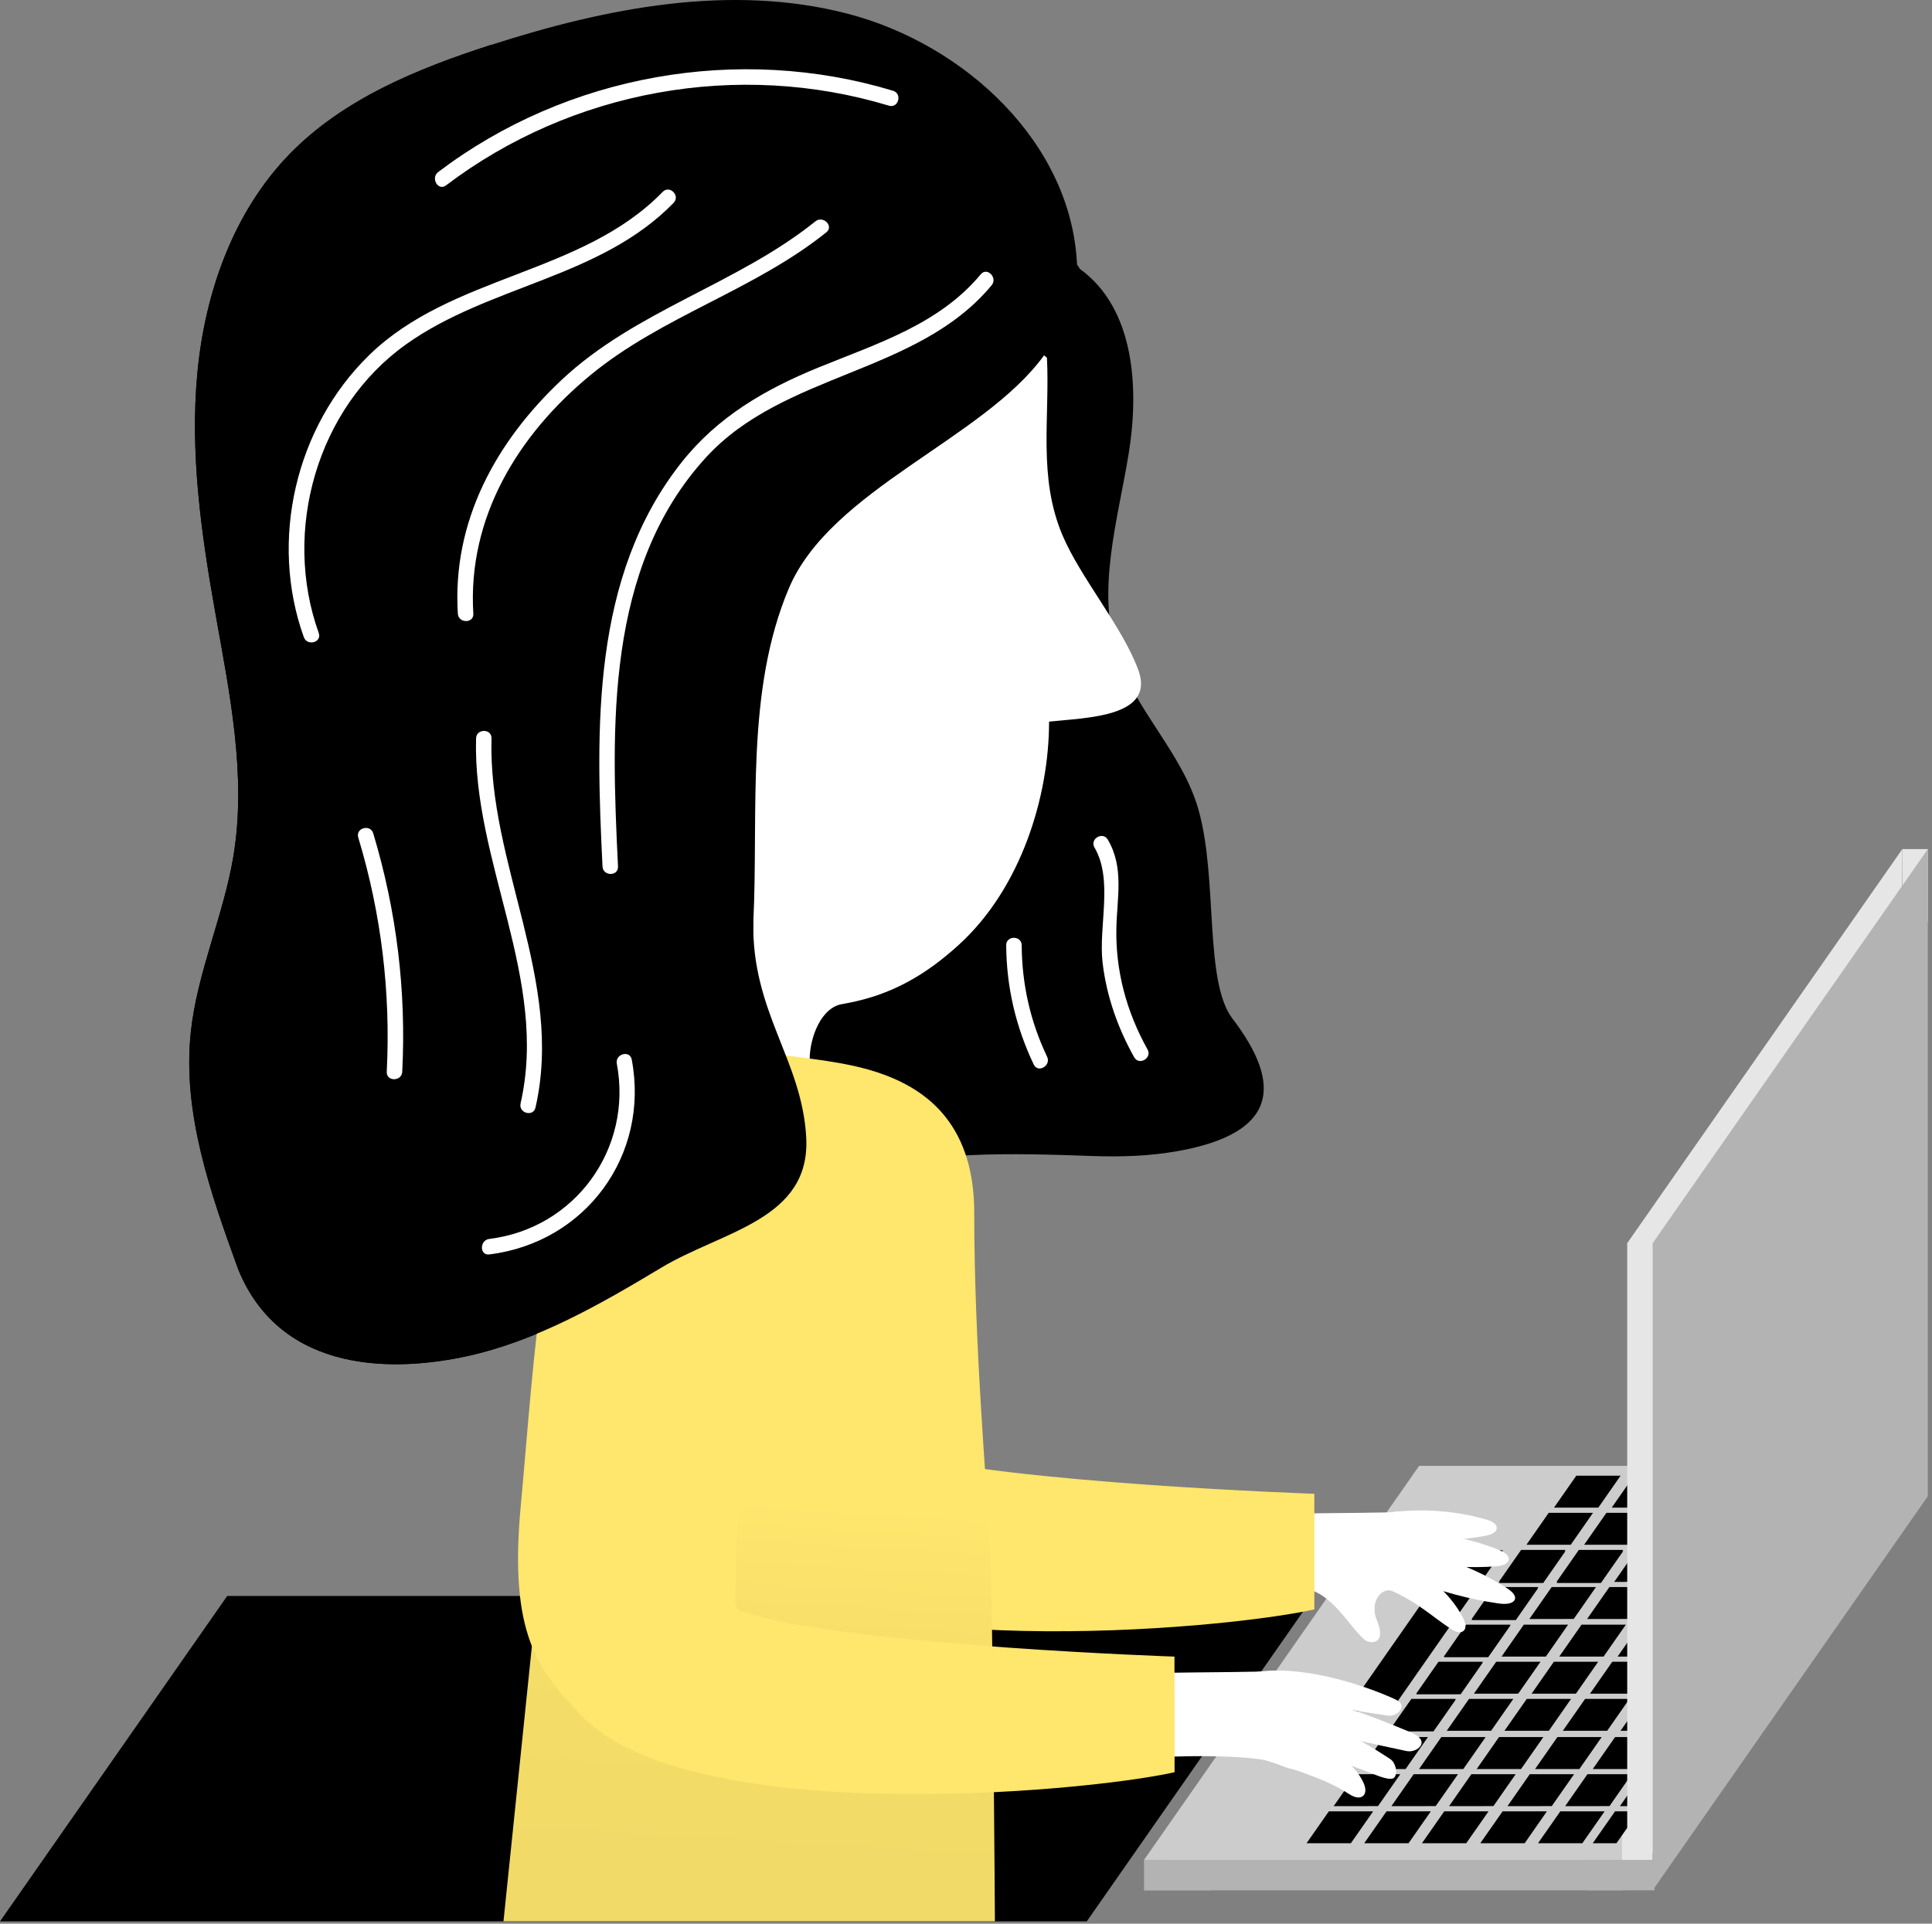 <svg width="241" height="240" viewBox="0 0 241 240" fill="none" xmlns="http://www.w3.org/2000/svg">
<rect x="0" y="0" width="241" height="240" fill="#808080" stroke="none"/>
<path d="M142.707 232.039V235.833H151.1V232.039H142.707Z" fill="#B3B3B3"/>
<path d="M177.024 186.669H236.654L202.337 235.833H142.707L177.024 186.669Z" fill="#B3B3B3"/>
<path d="M177.024 182.875H236.654L202.337 232.039H142.707L177.024 182.875Z" fill="#CCCCCC"/>
<path d="M202.337 228.239V232.039H206.156V228.239H202.337Z" fill="#E6E6E6"/>
<path d="M167.94 213.495L181.898 193.509L187.488 193.413L173.563 213.367L167.94 213.495Z" fill="black"/>
<path d="M184.979 207.396L182.202 211.376L176.67 211.383L179.452 207.396H184.979Z" fill="black"/>
<path d="M181.598 212.027L178.815 216.007L173.289 216.014L176.071 212.027H181.598Z" fill="black"/>
<path d="M186.974 197.49L189.757 193.509H195.283L192.501 197.49H186.974Z" fill="black"/>
<path d="M183.555 202.121L186.337 198.134H191.863L189.081 202.121H183.555Z" fill="black"/>
<path d="M180.115 206.752L182.898 202.765H188.424L185.641 206.752H180.115Z" fill="black"/>
<path d="M174.672 221.347L171.896 225.327L166.363 225.334L169.146 221.347H174.672Z" fill="black"/>
<path d="M171.291 225.978L168.509 229.958H162.982L165.765 225.978H171.291Z" fill="black"/>
<path d="M169.81 220.703L172.593 216.716H178.119L175.337 220.703H169.81Z" fill="black"/>
<path d="M195.271 193.367L192.495 197.348L186.963 197.354L189.745 193.367H195.271Z" fill="black"/>
<path d="M191.889 197.999L189.106 201.979L183.58 201.985L186.362 197.999H191.889Z" fill="black"/>
<path d="M193.847 188.092L196.63 184.105H202.156L199.374 188.092H193.847Z" fill="black"/>
<path d="M190.408 192.723L193.19 188.736H198.717L195.934 192.723H190.408Z" fill="black"/>
<path d="M184.965 207.318L182.189 211.299L176.656 211.305L179.439 207.318H184.965Z" fill="black"/>
<path d="M181.584 211.95L178.802 215.93H173.275L176.058 211.95H181.584Z" fill="black"/>
<path d="M180.103 206.674L182.886 202.688H188.412L185.63 206.674H180.103Z" fill="black"/>
<path d="M194.176 197.49L196.958 193.509H202.484L199.702 197.49H194.176Z" fill="black"/>
<path d="M181.873 221.347L179.091 225.327L173.564 225.334L176.347 221.347H181.873Z" fill="black"/>
<path d="M178.484 225.978L175.708 229.958H170.176L172.958 225.978H178.484Z" fill="black"/>
<path d="M177.01 220.703L179.792 216.716H185.318L182.536 220.703H177.01Z" fill="black"/>
<path d="M202.471 193.368L199.688 197.348L194.162 197.355L196.944 193.368H202.471Z" fill="black"/>
<path d="M199.084 197.999L196.308 201.979L190.775 201.985L193.558 197.999H199.084Z" fill="black"/>
<path d="M201.047 188.092L203.829 184.105H209.355L206.573 188.092H201.047Z" fill="black"/>
<path d="M197.607 192.723L200.39 188.736H205.916L203.134 192.723H197.607Z" fill="black"/>
<path d="M192.166 207.318L189.384 211.299L183.857 211.305L186.64 207.318H192.166Z" fill="black"/>
<path d="M188.777 211.95L186.001 215.93H180.469L183.251 211.95H188.777Z" fill="black"/>
<path d="M187.303 206.674L190.085 202.688H195.611L192.829 206.674H187.303Z" fill="black"/>
<path d="M189.066 221.347L186.29 225.327L180.758 225.334L183.54 221.347H189.066Z" fill="black"/>
<path d="M185.686 225.978L182.903 229.958H177.377L180.159 225.978H185.686Z" fill="black"/>
<path d="M184.204 220.703L186.987 216.716H192.52L189.737 220.703H184.204Z" fill="black"/>
<path d="M209.666 193.368L206.89 197.348L201.357 197.355L204.14 193.368H209.666Z" fill="black"/>
<path d="M206.283 197.999L203.507 201.979L197.974 201.985L200.757 197.999H206.283Z" fill="black"/>
<path d="M208.242 188.092L211.024 184.105H216.551L213.768 188.092H208.242Z" fill="black"/>
<path d="M204.808 192.723L207.591 188.736H213.117L210.335 192.723H204.808Z" fill="black"/>
<path d="M199.359 207.318L196.583 211.299L191.051 211.305L193.833 207.318H199.359Z" fill="black"/>
<path d="M195.979 211.95L193.202 215.93H187.67L190.452 211.95H195.979Z" fill="black"/>
<path d="M194.504 206.674L197.286 202.688H202.812L200.03 206.674H194.504Z" fill="black"/>
<path d="M196.352 221.347L193.569 225.327L188.043 225.334L190.825 221.347H196.352Z" fill="black"/>
<path d="M192.965 225.978L190.189 229.958H184.656L187.439 225.978H192.965Z" fill="black"/>
<path d="M191.488 220.703L194.271 216.716H199.797L197.014 220.703H191.488Z" fill="black"/>
<path d="M216.951 193.368L214.169 197.348L208.642 197.355L211.425 193.368H216.951Z" fill="black"/>
<path d="M213.562 197.999L210.786 201.979L205.254 201.985L208.036 197.999H213.562Z" fill="black"/>
<path d="M215.527 188.092L218.31 184.105H223.836L221.053 188.092H215.527Z" fill="black"/>
<path d="M212.088 192.723L214.87 188.736H220.396L217.614 192.723H212.088Z" fill="black"/>
<path d="M206.645 207.318L203.862 211.299L198.336 211.305L201.118 207.318H206.645Z" fill="black"/>
<path d="M203.258 211.95L200.482 215.93H194.949L197.732 211.95H203.258Z" fill="black"/>
<path d="M201.781 206.674L204.564 202.688H210.09L207.307 206.674H201.781Z" fill="black"/>
<path d="M203.547 221.347L200.771 225.327L195.238 225.334L198.021 221.347H203.547Z" fill="black"/>
<path d="M200.164 225.978L197.382 229.958H191.855L194.638 225.978H200.164Z" fill="black"/>
<path d="M198.683 220.703L201.466 216.716H206.992L204.21 220.703H198.683Z" fill="black"/>
<path d="M224.145 193.368L221.368 197.348L215.836 197.355L218.618 193.368H224.145Z" fill="black"/>
<path d="M220.764 197.999L217.988 201.979L212.455 201.985L215.237 197.999H220.764Z" fill="black"/>
<path d="M222.721 188.092L225.503 184.105H231.029L228.247 188.092H222.721Z" fill="black"/>
<path d="M219.289 192.723L222.071 188.736H227.598L224.815 192.723H219.289Z" fill="black"/>
<path d="M213.84 207.318L211.064 211.299L205.531 211.305L208.314 207.318H213.84Z" fill="black"/>
<path d="M210.457 211.95L207.681 215.93H202.148L204.931 211.95H210.457Z" fill="black"/>
<path d="M208.982 206.674L211.765 202.688H217.291L214.509 206.674H208.982Z" fill="black"/>
<path d="M207.803 221.347L205.027 225.327L202.07 225.334L204.853 221.347H207.803Z" fill="black"/>
<path d="M204.422 225.978L201.639 229.958H198.683L201.465 225.978H204.422Z" fill="black"/>
<path d="M205.518 220.703L208.3 216.716H211.25L208.468 220.703H205.518Z" fill="black"/>
<path d="M228.402 193.368L225.626 197.348L222.67 197.355L225.452 193.368H228.402Z" fill="black"/>
<path d="M225.02 197.999L222.237 201.979L219.287 201.985L222.07 197.999H225.02Z" fill="black"/>
<path d="M229.555 188.092L232.337 184.105H235.287L232.505 188.092H229.555Z" fill="black"/>
<path d="M226.115 192.723L228.898 188.736H231.848L229.065 192.723H226.115Z" fill="black"/>
<path d="M218.096 207.318L215.32 211.299L212.363 211.305L215.146 207.318H218.096Z" fill="black"/>
<path d="M214.715 211.95L211.932 215.93H208.982L211.765 211.95H214.715Z" fill="black"/>
<path d="M215.809 206.674L218.591 202.688H221.541L218.759 206.674H215.809Z" fill="black"/>
<path d="M237.297 105.932H240.479V115.02H237.297V105.932Z" fill="#E6E6E6"/>
<path d="M236.653 186.669L237.297 105.932L202.98 155.096V235.833L236.653 186.669Z" fill="#E6E6E6"/>
<path d="M240.479 186.669V105.932L206.155 155.096V235.833L240.479 186.669Z" fill="#B3B3B3"/>
<path d="M197.994 232.039V235.833H206.387V232.039H197.994Z" fill="#B3B3B3"/>
<path d="M28.34 199.113H163.902L135.562 239.71H0L28.34 199.113Z" fill="black"/>
<path d="M134.712 33.556C141.52 38.483 142.139 48.389 140.779 56.685C139.42 64.981 136.76 73.579 139.324 81.585C141.559 88.567 147.491 93.939 149.494 100.992C151.942 109.584 150.183 122.421 153.732 127.071C160.096 135.399 159.271 141.389 146.943 143.605C143.433 144.236 139.865 144.346 136.297 144.223C126.262 143.869 116.033 143.566 106.385 146.336C97.819 148.796 90.128 153.569 82.489 158.162C74.85 162.754 66.973 167.288 58.265 169.195C49.557 171.101 35.148 171.63 29.725 158.393C26.26 148.854 22.737 138.903 23.8 128.804C24.592 121.3 27.877 114.273 29.113 106.834C30.788 96.741 28.637 86.461 26.846 76.394C25.094 66.527 23.677 56.479 24.624 46.502C25.571 36.525 29.087 26.509 36.05 19.302C42.762 12.358 52.049 8.571 61.241 5.608C75.623 0.977 91.165 -2.095 105.786 1.725C120.407 5.544 133.662 17.885 134.345 32.982L134.712 33.556Z" fill="black"/>
<path d="M105.18 125.242C102.423 125.603 101 129.467 101 132.179H91.229L92.839 125.796" fill="white"/>
<path d="M130.237 44.331C122.682 54.785 103.636 61.046 98.406 73.393C92.983 86.204 94.619 101.263 93.975 114.982C93.808 118.589 93.885 122.267 92.841 125.796H97.814C106.599 125.796 112.84 124.07 119.674 117.81C127.365 110.763 130.862 99.376 130.862 90.03C135.48 89.528 144.169 89.489 141.992 83.576C139.995 78.159 134.778 72.079 132.53 66.765C129.464 59.513 130.972 52.177 130.598 44.628" fill="white"/>
<path d="M160.108 188.891C162.227 188.769 168.282 188.788 173.428 188.679C174.252 188.659 175.257 188.189 175.856 189.451C176.687 191.223 176.835 191.886 177.447 193.773C177.679 194.488 177.801 195.274 177.872 196.156C178.304 201.773 175.128 199.061 174.156 198.61C172.204 197.702 170.839 199.989 171.747 202.127C173.061 205.225 170.858 205.148 170.182 204.543C167.831 202.443 165.795 197.792 161.248 198.05" fill="white"/>
<path d="M174.433 193.123C179.457 193.902 184.198 195.673 188.062 198.198C188.642 198.578 189.254 199.171 188.887 199.679C188.533 200.162 187.612 200.143 186.897 200.04C183.277 199.512 179.773 198.578 176.527 197.271" fill="white"/>
<path d="M174.15 191.306C178.607 191.036 183.103 191.763 187.077 193.412C187.676 193.657 188.359 194.102 188.191 194.668C188.03 195.203 187.251 195.37 186.613 195.415C183.412 195.647 180.191 195.461 177.087 194.868" fill="white"/>
<path d="M172.236 188.859C176.642 188.118 181.228 188.369 185.414 189.58C186.046 189.761 186.786 190.128 186.702 190.707C186.619 191.255 185.865 191.5 185.24 191.616C182.084 192.182 178.845 192.337 175.669 192.079" fill="white"/>
<path d="M174.247 193.986C177.461 196.118 180.759 198.437 182.517 201.87C182.781 202.385 182.994 203.106 182.549 203.473C182.131 203.828 181.493 203.551 181.036 203.248C178.711 201.747 176.836 199.866 173.455 198.411" fill="white"/>
<path d="M142.885 208.774C145.307 208.639 152.218 208.659 158.092 208.53C159.033 208.51 160.186 207.969 160.862 209.412C161.815 211.441 161.983 212.195 162.678 214.352C162.942 215.17 163.065 216.066 163.161 217.077C163.696 222.655 160.07 220.291 158.917 219.879C156.585 219.041 149.359 218.951 144.174 219.247" fill="white"/>
<path d="M159.13 213.566C164.946 214.468 168.946 216.516 173.409 219.447C174.085 219.891 174.382 221.134 173.957 221.727C173.551 222.287 171.773 221.502 170.994 221.199C166.62 219.518 165.712 219.286 161.545 218.378" fill="white"/>
<path d="M158.808 211.467C163.968 211.151 171.413 214.236 176.012 216.136C176.708 216.426 177.494 216.935 177.3 217.592C177.12 218.21 176.199 218.61 175.478 218.462C171.677 217.689 165.803 216.278 162.209 215.589" fill="white"/>
<path d="M156.594 208.626C161.695 207.77 168.554 209.637 173.34 211.692C174.036 211.995 174.931 212.323 174.828 212.993C174.731 213.624 173.862 214.153 173.134 214.043C169.263 213.45 164.239 212.639 160.561 212.343" fill="white"/>
<path d="M158.917 214.559C162.633 217.025 167.941 218.23 169.982 222.204C170.292 222.803 170.536 223.634 170.015 224.065C169.525 224.471 168.791 224.149 168.263 223.808C165.57 222.069 162.324 221.038 157.867 219.608" fill="white"/>
<path d="M111.131 139.322C110.893 151.044 109.457 168.325 109.341 172.834C109.276 175.372 109.122 179.133 109.205 179.912C109.444 180.756 110.229 180.84 111.923 181.291C126.113 185.072 163.953 186.36 163.953 186.36V200.787C152.192 203.402 103.125 207.718 89.831 193.606C84.537 187.989 80.885 183.571 82.405 167.449" fill="#FFE66D"/>
<path d="M71.558 138.6C82.695 131.638 86.405 129.97 101.85 132.179C108.781 133.171 121.527 135.135 121.527 151.302C121.527 167.469 123.034 184.582 123.459 192.376C123.885 200.169 124.104 239.703 124.104 239.703H62.805L70.618 164.029" fill="url(#paint0_linear)"/>
<path d="M146.518 221.102C134.756 223.717 85.69 228.033 72.395 213.921C67.101 208.304 63.449 203.886 64.969 187.764C66.489 171.642 68.157 140.191 75.809 137.821C90.862 133.152 93.915 148.301 93.683 159.637C93.444 171.359 92.008 188.64 91.892 193.149C91.828 195.686 91.673 199.448 91.757 200.227C91.995 201.071 92.781 201.155 94.475 201.606C108.664 205.386 146.505 206.675 146.505 206.675" fill="#FFE66D"/>
<path d="M61.24 5.602C52.049 8.565 42.768 12.352 36.05 19.295C29.081 26.503 25.57 36.518 24.623 46.495C23.677 56.472 25.094 66.52 26.846 76.388C28.636 86.461 30.788 96.741 29.113 106.827C27.876 114.267 24.591 121.294 23.799 128.797C22.736 138.89 26.259 148.848 29.725 158.387C35.154 171.623 49.563 171.101 58.264 169.188C66.966 167.275 74.85 162.748 82.489 158.155C90.128 153.563 101.142 152.184 100.568 141.879C100.027 132.185 93.76 126.298 93.966 114.988" fill="black"/>
<path d="M123.697 35.591C114.429 46.734 97.798 46.405 88.04 57.097C75.5 70.836 76.247 90.783 77.091 108.103C77.149 109.346 75.216 109.339 75.158 108.103C74.321 90.951 73.741 71.95 85 57.709C89.522 51.983 95.473 48.55 102.133 45.832C109.392 42.869 117.147 40.467 122.338 34.225C123.124 33.272 124.483 34.644 123.697 35.591Z" fill="white"/>
<path d="M103.08 28.983C94.03 36.242 82.578 39.436 73.638 46.811C64.602 54.257 58.303 64.594 59.043 76.555C59.121 77.798 57.188 77.792 57.111 76.555C56.396 65.065 61.839 55.114 70.07 47.384C79.313 38.709 91.911 35.482 101.714 27.617C102.674 26.844 104.052 28.203 103.08 28.983Z" fill="white"/>
<path d="M110.881 13.183C92.055 7.489 71.308 11.251 55.638 23.128C54.646 23.881 53.686 22.2 54.665 21.46C70.716 9.293 92.132 5.493 111.397 11.322C112.582 11.676 112.079 13.544 110.881 13.183Z" fill="white"/>
<path d="M78.805 132.192C81.053 144.127 73.053 155.018 61.035 156.5C59.804 156.654 59.817 154.715 61.035 154.567C71.752 153.247 78.94 143.302 76.944 132.707C76.712 131.489 78.573 130.968 78.805 132.192Z" fill="white"/>
<path d="M138.197 104.76C140.232 108.244 139.343 111.935 139.259 115.761C139.137 121.133 140.535 126.253 143.143 130.923C143.749 132.011 142.08 132.984 141.475 131.895C139.427 128.231 138.036 124.295 137.54 120.115C137.005 115.593 138.899 109.797 136.528 105.732C135.904 104.657 137.572 103.684 138.197 104.76Z" fill="white"/>
<path d="M127.447 117.931C127.48 122.801 128.517 127.432 130.616 131.831C131.151 132.945 129.483 133.931 128.948 132.803C126.707 128.102 125.547 123.136 125.515 117.931C125.509 116.688 127.441 116.688 127.447 117.931Z" fill="white"/>
<path d="M61.311 92.123C60.873 107.793 70.393 122.401 66.799 138.175C66.522 139.386 64.66 138.877 64.937 137.66C68.473 122.17 58.954 107.568 59.385 92.123C59.417 90.88 61.35 90.873 61.311 92.123Z" fill="white"/>
<path d="M84.029 25.305C74.909 34.689 61.042 35.565 50.672 42.946C39.523 50.882 35.188 66.249 39.761 78.977C40.18 80.149 38.318 80.651 37.9 79.492C33.571 67.441 36.856 53.278 46.035 44.318C56.353 34.251 72.597 34.29 82.664 23.939C83.527 23.044 84.892 24.409 84.029 25.305Z" fill="white"/>
<path d="M46.557 103.968C49.468 113.635 50.692 123.632 50.176 133.712C50.112 134.948 48.18 134.955 48.244 133.712C48.746 123.793 47.561 113.99 44.689 104.483C44.334 103.291 46.196 102.776 46.557 103.968Z" fill="white"/>
<defs>
<linearGradient id="paint0_linear" x1="96.478" y1="187.214" x2="93.785" y2="233.92" gradientUnits="userSpaceOnUse">
<stop stop-color="#FFE66D"/>
<stop offset="0.444" stop-color="#F5DD69"/>
<stop offset="1" stop-color="#F2DA68"/>
</linearGradient>
</defs>
</svg>

